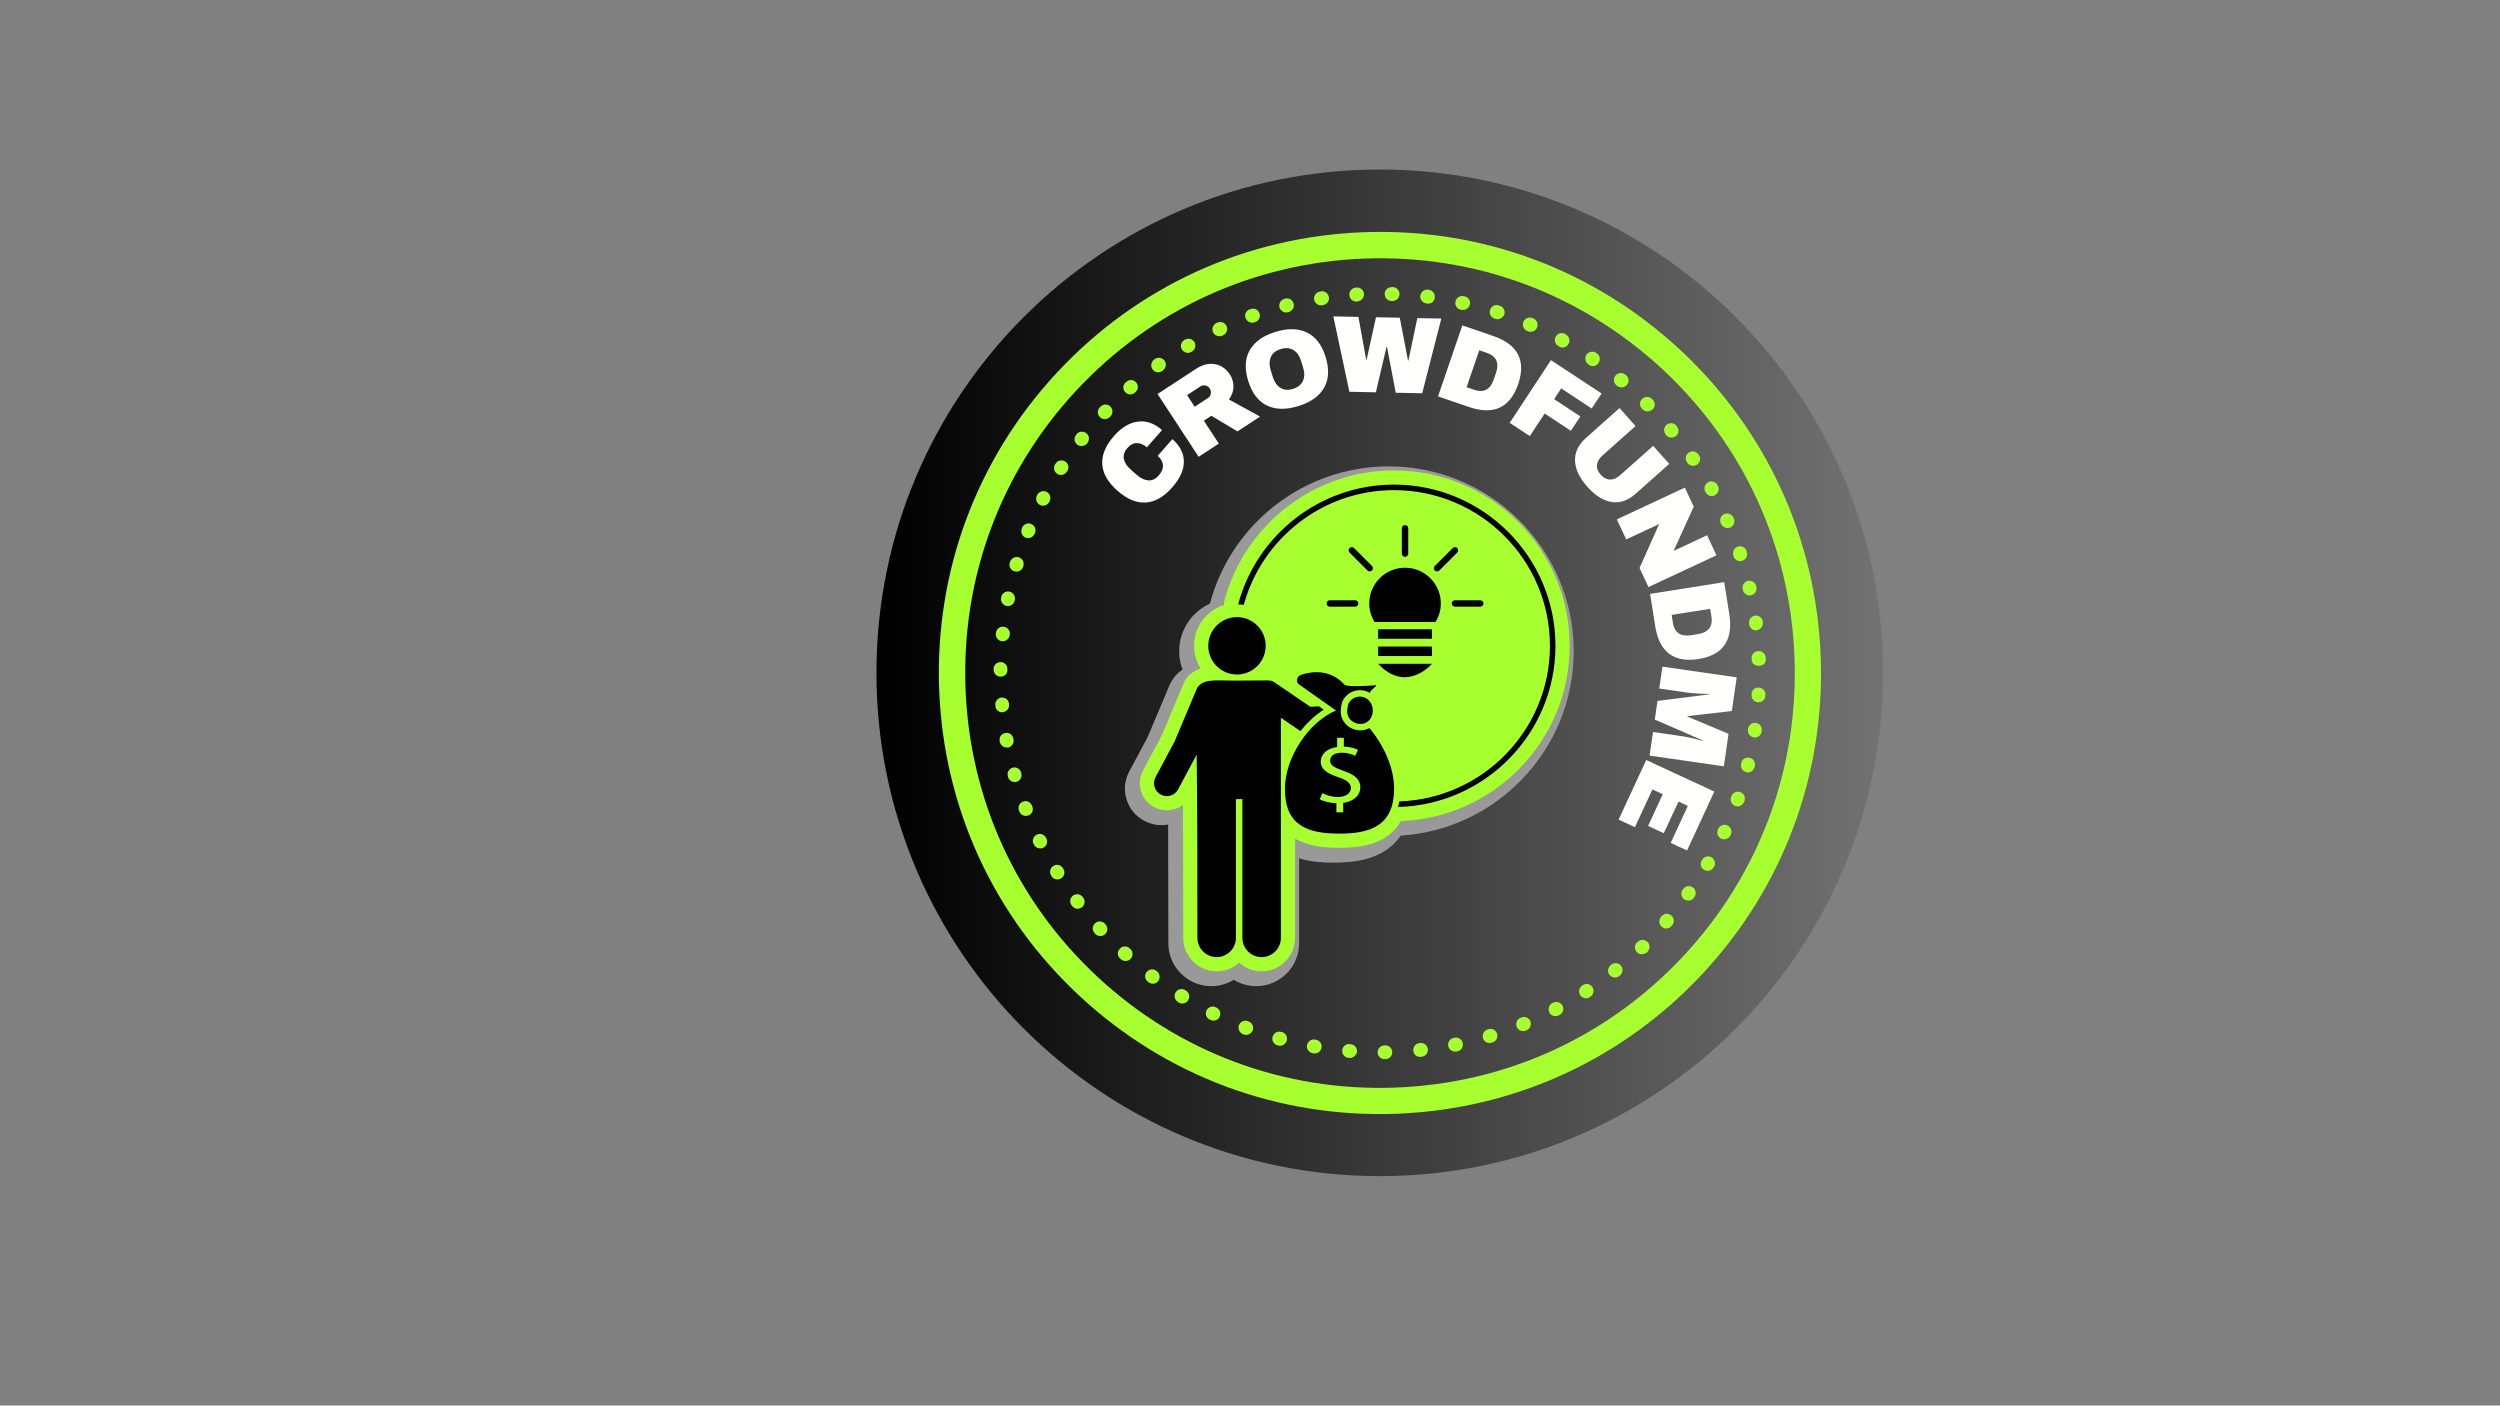 <svg xmlns="http://www.w3.org/2000/svg" xmlns:xlink="http://www.w3.org/1999/xlink" width="1366" zoomAndPan="magnify" viewBox="0 0 1024.5 576" height="768" preserveAspectRatio="xMidYMid meet" version="1.0"><rect x="0" y="0" width="1024.5" height="576" fill="#808080" stroke="none"/><defs><g/><clipPath id="6f572d42e0"><path d="M 359.172 69.469 L 771.684 69.469 L 771.684 481.98 L 359.172 481.98 Z M 359.172 69.469 " clip-rule="nonzero"/></clipPath><clipPath id="82e6196993"><path d="M 565.426 69.469 C 451.516 69.469 359.172 161.812 359.172 275.727 C 359.172 389.637 451.516 481.98 565.426 481.98 C 679.34 481.98 771.684 389.637 771.684 275.727 C 771.684 161.812 679.34 69.469 565.426 69.469 Z M 565.426 69.469 " clip-rule="nonzero"/></clipPath><linearGradient x1="0" gradientTransform="matrix(0.825, 0, 0, 0.825, 359.171, 69.469)" y1="0" x2="500" gradientUnits="userSpaceOnUse" y2="0" id="8b668d73d5"><stop stop-opacity="1" stop-color="rgb(0%, 0%, 0%)" offset="0"/><stop stop-opacity="1" stop-color="rgb(0.175%, 0.175%, 0.175%)" offset="0.008"/><stop stop-opacity="1" stop-color="rgb(0.526%, 0.526%, 0.526%)" offset="0.016"/><stop stop-opacity="1" stop-color="rgb(0.879%, 0.879%, 0.879%)" offset="0.023"/><stop stop-opacity="1" stop-color="rgb(1.231%, 1.231%, 1.231%)" offset="0.031"/><stop stop-opacity="1" stop-color="rgb(1.584%, 1.584%, 1.584%)" offset="0.039"/><stop stop-opacity="1" stop-color="rgb(1.936%, 1.936%, 1.936%)" offset="0.047"/><stop stop-opacity="1" stop-color="rgb(2.289%, 2.289%, 2.289%)" offset="0.055"/><stop stop-opacity="1" stop-color="rgb(2.641%, 2.641%, 2.641%)" offset="0.062"/><stop stop-opacity="1" stop-color="rgb(2.994%, 2.994%, 2.994%)" offset="0.07"/><stop stop-opacity="1" stop-color="rgb(3.346%, 3.346%, 3.346%)" offset="0.078"/><stop stop-opacity="1" stop-color="rgb(3.699%, 3.699%, 3.699%)" offset="0.086"/><stop stop-opacity="1" stop-color="rgb(4.051%, 4.051%, 4.051%)" offset="0.094"/><stop stop-opacity="1" stop-color="rgb(4.402%, 4.402%, 4.402%)" offset="0.102"/><stop stop-opacity="1" stop-color="rgb(4.755%, 4.755%, 4.755%)" offset="0.109"/><stop stop-opacity="1" stop-color="rgb(5.107%, 5.107%, 5.107%)" offset="0.117"/><stop stop-opacity="1" stop-color="rgb(5.46%, 5.46%, 5.46%)" offset="0.125"/><stop stop-opacity="1" stop-color="rgb(5.812%, 5.812%, 5.812%)" offset="0.133"/><stop stop-opacity="1" stop-color="rgb(6.165%, 6.165%, 6.165%)" offset="0.141"/><stop stop-opacity="1" stop-color="rgb(6.517%, 6.517%, 6.517%)" offset="0.148"/><stop stop-opacity="1" stop-color="rgb(6.87%, 6.87%, 6.87%)" offset="0.156"/><stop stop-opacity="1" stop-color="rgb(7.222%, 7.222%, 7.222%)" offset="0.164"/><stop stop-opacity="1" stop-color="rgb(7.574%, 7.574%, 7.574%)" offset="0.172"/><stop stop-opacity="1" stop-color="rgb(7.927%, 7.927%, 7.927%)" offset="0.18"/><stop stop-opacity="1" stop-color="rgb(8.278%, 8.278%, 8.278%)" offset="0.188"/><stop stop-opacity="1" stop-color="rgb(8.63%, 8.63%, 8.63%)" offset="0.195"/><stop stop-opacity="1" stop-color="rgb(8.983%, 8.983%, 8.983%)" offset="0.203"/><stop stop-opacity="1" stop-color="rgb(9.335%, 9.335%, 9.335%)" offset="0.211"/><stop stop-opacity="1" stop-color="rgb(9.688%, 9.688%, 9.688%)" offset="0.219"/><stop stop-opacity="1" stop-color="rgb(10.04%, 10.04%, 10.04%)" offset="0.227"/><stop stop-opacity="1" stop-color="rgb(10.393%, 10.393%, 10.393%)" offset="0.234"/><stop stop-opacity="1" stop-color="rgb(10.745%, 10.745%, 10.745%)" offset="0.242"/><stop stop-opacity="1" stop-color="rgb(11.098%, 11.098%, 11.098%)" offset="0.25"/><stop stop-opacity="1" stop-color="rgb(11.45%, 11.45%, 11.45%)" offset="0.258"/><stop stop-opacity="1" stop-color="rgb(11.803%, 11.803%, 11.803%)" offset="0.266"/><stop stop-opacity="1" stop-color="rgb(12.155%, 12.155%, 12.155%)" offset="0.273"/><stop stop-opacity="1" stop-color="rgb(12.506%, 12.506%, 12.506%)" offset="0.281"/><stop stop-opacity="1" stop-color="rgb(12.859%, 12.859%, 12.859%)" offset="0.289"/><stop stop-opacity="1" stop-color="rgb(13.211%, 13.211%, 13.211%)" offset="0.297"/><stop stop-opacity="1" stop-color="rgb(13.564%, 13.564%, 13.564%)" offset="0.305"/><stop stop-opacity="1" stop-color="rgb(13.916%, 13.916%, 13.916%)" offset="0.312"/><stop stop-opacity="1" stop-color="rgb(14.268%, 14.268%, 14.268%)" offset="0.32"/><stop stop-opacity="1" stop-color="rgb(14.621%, 14.621%, 14.621%)" offset="0.328"/><stop stop-opacity="1" stop-color="rgb(14.973%, 14.973%, 14.973%)" offset="0.336"/><stop stop-opacity="1" stop-color="rgb(15.326%, 15.326%, 15.326%)" offset="0.344"/><stop stop-opacity="1" stop-color="rgb(15.678%, 15.678%, 15.678%)" offset="0.352"/><stop stop-opacity="1" stop-color="rgb(16.031%, 16.031%, 16.031%)" offset="0.359"/><stop stop-opacity="1" stop-color="rgb(16.382%, 16.382%, 16.382%)" offset="0.367"/><stop stop-opacity="1" stop-color="rgb(16.734%, 16.734%, 16.734%)" offset="0.375"/><stop stop-opacity="1" stop-color="rgb(17.087%, 17.087%, 17.087%)" offset="0.383"/><stop stop-opacity="1" stop-color="rgb(17.439%, 17.439%, 17.439%)" offset="0.391"/><stop stop-opacity="1" stop-color="rgb(17.792%, 17.792%, 17.792%)" offset="0.398"/><stop stop-opacity="1" stop-color="rgb(18.144%, 18.144%, 18.144%)" offset="0.406"/><stop stop-opacity="1" stop-color="rgb(18.497%, 18.497%, 18.497%)" offset="0.414"/><stop stop-opacity="1" stop-color="rgb(18.849%, 18.849%, 18.849%)" offset="0.422"/><stop stop-opacity="1" stop-color="rgb(19.202%, 19.202%, 19.202%)" offset="0.43"/><stop stop-opacity="1" stop-color="rgb(19.554%, 19.554%, 19.554%)" offset="0.438"/><stop stop-opacity="1" stop-color="rgb(19.907%, 19.907%, 19.907%)" offset="0.445"/><stop stop-opacity="1" stop-color="rgb(20.258%, 20.258%, 20.258%)" offset="0.453"/><stop stop-opacity="1" stop-color="rgb(20.61%, 20.61%, 20.61%)" offset="0.461"/><stop stop-opacity="1" stop-color="rgb(20.963%, 20.963%, 20.963%)" offset="0.469"/><stop stop-opacity="1" stop-color="rgb(21.315%, 21.315%, 21.315%)" offset="0.477"/><stop stop-opacity="1" stop-color="rgb(21.667%, 21.667%, 21.667%)" offset="0.484"/><stop stop-opacity="1" stop-color="rgb(22.02%, 22.02%, 22.02%)" offset="0.492"/><stop stop-opacity="1" stop-color="rgb(22.372%, 22.372%, 22.372%)" offset="0.5"/><stop stop-opacity="1" stop-color="rgb(22.725%, 22.725%, 22.725%)" offset="0.508"/><stop stop-opacity="1" stop-color="rgb(23.077%, 23.077%, 23.077%)" offset="0.516"/><stop stop-opacity="1" stop-color="rgb(23.43%, 23.43%, 23.43%)" offset="0.523"/><stop stop-opacity="1" stop-color="rgb(23.782%, 23.782%, 23.782%)" offset="0.531"/><stop stop-opacity="1" stop-color="rgb(24.135%, 24.135%, 24.135%)" offset="0.539"/><stop stop-opacity="1" stop-color="rgb(24.486%, 24.486%, 24.486%)" offset="0.547"/><stop stop-opacity="1" stop-color="rgb(24.838%, 24.838%, 24.838%)" offset="0.555"/><stop stop-opacity="1" stop-color="rgb(25.191%, 25.191%, 25.191%)" offset="0.562"/><stop stop-opacity="1" stop-color="rgb(25.543%, 25.543%, 25.543%)" offset="0.57"/><stop stop-opacity="1" stop-color="rgb(25.896%, 25.896%, 25.896%)" offset="0.578"/><stop stop-opacity="1" stop-color="rgb(26.248%, 26.248%, 26.248%)" offset="0.586"/><stop stop-opacity="1" stop-color="rgb(26.601%, 26.601%, 26.601%)" offset="0.594"/><stop stop-opacity="1" stop-color="rgb(26.953%, 26.953%, 26.953%)" offset="0.602"/><stop stop-opacity="1" stop-color="rgb(27.306%, 27.306%, 27.306%)" offset="0.609"/><stop stop-opacity="1" stop-color="rgb(27.658%, 27.658%, 27.658%)" offset="0.617"/><stop stop-opacity="1" stop-color="rgb(28.011%, 28.011%, 28.011%)" offset="0.625"/><stop stop-opacity="1" stop-color="rgb(28.362%, 28.362%, 28.362%)" offset="0.633"/><stop stop-opacity="1" stop-color="rgb(28.714%, 28.714%, 28.714%)" offset="0.641"/><stop stop-opacity="1" stop-color="rgb(29.066%, 29.066%, 29.066%)" offset="0.648"/><stop stop-opacity="1" stop-color="rgb(29.419%, 29.419%, 29.419%)" offset="0.656"/><stop stop-opacity="1" stop-color="rgb(29.771%, 29.771%, 29.771%)" offset="0.664"/><stop stop-opacity="1" stop-color="rgb(30.124%, 30.124%, 30.124%)" offset="0.672"/><stop stop-opacity="1" stop-color="rgb(30.476%, 30.476%, 30.476%)" offset="0.68"/><stop stop-opacity="1" stop-color="rgb(30.829%, 30.829%, 30.829%)" offset="0.688"/><stop stop-opacity="1" stop-color="rgb(31.181%, 31.181%, 31.181%)" offset="0.695"/><stop stop-opacity="1" stop-color="rgb(31.534%, 31.534%, 31.534%)" offset="0.703"/><stop stop-opacity="1" stop-color="rgb(31.886%, 31.886%, 31.886%)" offset="0.711"/><stop stop-opacity="1" stop-color="rgb(32.237%, 32.237%, 32.237%)" offset="0.719"/><stop stop-opacity="1" stop-color="rgb(32.59%, 32.59%, 32.59%)" offset="0.727"/><stop stop-opacity="1" stop-color="rgb(32.942%, 32.942%, 32.942%)" offset="0.734"/><stop stop-opacity="1" stop-color="rgb(33.295%, 33.295%, 33.295%)" offset="0.742"/><stop stop-opacity="1" stop-color="rgb(33.647%, 33.647%, 33.647%)" offset="0.75"/><stop stop-opacity="1" stop-color="rgb(34%, 34%, 34%)" offset="0.758"/><stop stop-opacity="1" stop-color="rgb(34.352%, 34.352%, 34.352%)" offset="0.766"/><stop stop-opacity="1" stop-color="rgb(34.705%, 34.705%, 34.705%)" offset="0.773"/><stop stop-opacity="1" stop-color="rgb(35.057%, 35.057%, 35.057%)" offset="0.781"/><stop stop-opacity="1" stop-color="rgb(35.41%, 35.41%, 35.41%)" offset="0.789"/><stop stop-opacity="1" stop-color="rgb(35.762%, 35.762%, 35.762%)" offset="0.797"/><stop stop-opacity="1" stop-color="rgb(36.115%, 36.115%, 36.115%)" offset="0.805"/><stop stop-opacity="1" stop-color="rgb(36.465%, 36.465%, 36.465%)" offset="0.812"/><stop stop-opacity="1" stop-color="rgb(36.818%, 36.818%, 36.818%)" offset="0.82"/><stop stop-opacity="1" stop-color="rgb(37.17%, 37.17%, 37.17%)" offset="0.828"/><stop stop-opacity="1" stop-color="rgb(37.523%, 37.523%, 37.523%)" offset="0.836"/><stop stop-opacity="1" stop-color="rgb(37.875%, 37.875%, 37.875%)" offset="0.844"/><stop stop-opacity="1" stop-color="rgb(38.228%, 38.228%, 38.228%)" offset="0.852"/><stop stop-opacity="1" stop-color="rgb(38.58%, 38.58%, 38.58%)" offset="0.859"/><stop stop-opacity="1" stop-color="rgb(38.933%, 38.933%, 38.933%)" offset="0.867"/><stop stop-opacity="1" stop-color="rgb(39.285%, 39.285%, 39.285%)" offset="0.875"/><stop stop-opacity="1" stop-color="rgb(39.638%, 39.638%, 39.638%)" offset="0.883"/><stop stop-opacity="1" stop-color="rgb(39.99%, 39.99%, 39.99%)" offset="0.891"/><stop stop-opacity="1" stop-color="rgb(40.341%, 40.341%, 40.341%)" offset="0.898"/><stop stop-opacity="1" stop-color="rgb(40.694%, 40.694%, 40.694%)" offset="0.906"/><stop stop-opacity="1" stop-color="rgb(41.046%, 41.046%, 41.046%)" offset="0.914"/><stop stop-opacity="1" stop-color="rgb(41.399%, 41.399%, 41.399%)" offset="0.922"/><stop stop-opacity="1" stop-color="rgb(41.751%, 41.751%, 41.751%)" offset="0.93"/><stop stop-opacity="1" stop-color="rgb(42.104%, 42.104%, 42.104%)" offset="0.938"/><stop stop-opacity="1" stop-color="rgb(42.456%, 42.456%, 42.456%)" offset="0.945"/><stop stop-opacity="1" stop-color="rgb(42.809%, 42.809%, 42.809%)" offset="0.953"/><stop stop-opacity="1" stop-color="rgb(43.161%, 43.161%, 43.161%)" offset="0.961"/><stop stop-opacity="1" stop-color="rgb(43.513%, 43.513%, 43.513%)" offset="0.969"/><stop stop-opacity="1" stop-color="rgb(43.866%, 43.866%, 43.866%)" offset="0.977"/><stop stop-opacity="1" stop-color="rgb(44.217%, 44.217%, 44.217%)" offset="0.984"/><stop stop-opacity="1" stop-color="rgb(44.569%, 44.569%, 44.569%)" offset="0.992"/><stop stop-opacity="1" stop-color="rgb(44.922%, 44.922%, 44.922%)" offset="1"/></linearGradient><clipPath id="51a691d679"><path d="M 460.449 191.125 L 644.949 191.125 L 644.949 404.125 L 460.449 404.125 Z M 460.449 191.125 " clip-rule="nonzero"/></clipPath><clipPath id="62f87c009c"><path d="M 384 95 L 747 95 L 747 457 L 384 457 Z M 384 95 " clip-rule="nonzero"/></clipPath><clipPath id="4aacbd7443"><path d="M 378.133 101.906 L 739.383 88.426 L 752.859 449.676 L 391.613 463.152 Z M 378.133 101.906 " clip-rule="nonzero"/></clipPath><clipPath id="f412c79d31"><path d="M 378.133 101.906 L 739.383 88.426 L 752.859 449.676 L 391.613 463.152 Z M 378.133 101.906 " clip-rule="nonzero"/></clipPath><clipPath id="8e06656fb6"><path d="M 407 117 L 724 117 L 724 435 L 407 435 Z M 407 117 " clip-rule="nonzero"/></clipPath><clipPath id="cce5362c16"><path d="M 378.133 101.906 L 739.383 88.426 L 752.859 449.676 L 391.613 463.152 Z M 378.133 101.906 " clip-rule="nonzero"/></clipPath><clipPath id="9e7f2a5cc6"><path d="M 378.133 101.906 L 739.383 88.426 L 752.859 449.676 L 391.613 463.152 Z M 378.133 101.906 " clip-rule="nonzero"/></clipPath></defs><g clip-path="url(#6f572d42e0)"><g clip-path="url(#82e6196993)"><path fill="url(#8b668d73d5)" d="M 359.172 69.469 L 359.172 481.98 L 771.684 481.98 L 771.684 69.469 Z M 359.172 69.469 " fill-rule="nonzero"/></g></g><g clip-path="url(#51a691d679)"><path fill="#999999" d="M 514.797 404.125 C 511.52 404.125 508.34 403.211 505.59 401.52 C 502.836 403.211 499.66 404.125 496.379 404.125 C 486.684 404.125 478.797 396.242 478.797 386.555 C 478.797 367.227 478.762 350.895 478.703 337.895 C 477.801 338.062 476.879 338.148 475.941 338.148 C 473.504 338.148 471.074 337.539 468.914 336.391 C 465.387 334.508 462.805 331.371 461.641 327.555 C 460.477 323.734 460.875 319.691 462.754 316.172 L 470.379 301.898 L 479.145 281.055 C 480.312 278.266 482.168 276.012 484.602 274.395 C 482.895 269.855 482.766 264.852 484.309 260.168 C 486.195 254.453 490.41 249.801 495.824 247.344 C 504.676 214.238 534.789 191.125 569.078 191.125 C 610.891 191.125 644.902 225.105 644.902 266.875 C 644.902 286.754 637.227 305.543 623.285 319.785 C 610.129 333.23 592.715 341.227 574.055 342.441 C 572.492 344.699 570.551 346.633 568.266 348.211 C 563.016 351.832 556.164 353.52 546.707 353.52 L 546.547 353.52 C 542.344 353.512 537.285 353.254 532.383 351.738 L 532.383 386.555 C 532.383 396.242 524.496 404.125 514.797 404.125 " fill-opacity="1" fill-rule="nonzero"/></g><path fill="#a8ff30" d="M 571.301 192.777 C 538.742 192.777 510.152 214.738 501.773 246.184 C 501.621 246.754 501.57 247.332 501.59 247.91 C 496.309 249.578 492.016 253.691 490.211 259.164 C 488.516 264.301 489.34 269.676 491.996 273.945 C 489.207 274.863 486.465 276.695 484.938 280.34 L 476.102 301.348 L 468.395 315.781 C 467 318.387 466.707 321.383 467.57 324.211 C 468.43 327.039 470.344 329.363 472.957 330.758 C 474.559 331.609 476.359 332.059 478.16 332.059 C 480.59 332.059 482.891 331.273 484.766 329.879 C 484.832 340.996 484.891 358.066 484.891 384.336 C 484.891 391.891 491.039 398.035 498.598 398.035 C 502.141 398.035 505.371 396.684 507.809 394.477 C 510.242 396.684 513.477 398.035 517.02 398.035 C 524.578 398.035 530.727 391.891 530.727 384.336 L 530.727 343.637 C 536.289 346.906 543.105 347.418 548.766 347.43 L 548.926 347.43 C 557.559 347.43 563.711 345.961 568.281 342.809 C 570.707 341.133 572.633 339.008 574.062 336.461 C 592.508 335.762 609.762 328.117 622.734 314.863 C 635.961 301.348 643.246 283.516 643.246 264.66 C 643.246 225.023 610.969 192.777 571.301 192.777 " fill-opacity="1" fill-rule="nonzero"/><path fill="#000000" d="M 518.09 268.336 C 520.125 262.168 516.77 255.52 510.594 253.488 C 504.418 251.461 497.766 254.812 495.734 260.98 C 493.699 267.148 497.055 273.797 503.23 275.828 C 509.406 277.859 516.059 274.504 518.09 268.336 " fill-opacity="1" fill-rule="nonzero"/><path fill="#000000" d="M 532.809 299.461 C 532.859 299.492 532.898 299.539 532.953 299.566 C 533.574 298.781 534.227 298.027 534.891 297.293 C 535.121 297.035 535.359 296.793 535.598 296.543 C 536.031 296.086 536.473 295.645 536.922 295.215 C 537.227 294.922 537.531 294.633 537.844 294.352 C 538.246 293.992 538.656 293.656 539.066 293.32 C 539.398 293.047 539.727 292.766 540.066 292.508 L 540.062 292.504 C 540.848 291.906 541.641 291.344 542.457 290.836 L 540.504 289.461 C 539.34 289.551 538.145 289.586 536.953 289.625 L 522.359 279.664 C 520.617 278.477 520.84 278.902 508.789 278.902 L 505.055 278.902 C 498.273 278.902 492.246 277.949 490.297 282.586 L 481.359 303.844 L 473.523 318.516 C 472.156 321.074 473.125 324.262 475.691 325.629 C 476.48 326.047 477.328 326.25 478.16 326.25 C 480.043 326.25 481.863 325.238 482.809 323.465 L 490.391 309.273 C 490.391 311.73 490.703 322.695 490.703 384.336 C 490.703 388.691 494.238 392.223 498.598 392.223 C 502.957 392.223 506.492 388.691 506.492 384.336 L 506.492 327.496 L 509.125 327.496 L 509.125 384.336 C 509.125 388.691 512.66 392.223 517.02 392.223 C 521.375 392.223 524.91 388.691 524.91 384.336 L 524.91 294.141 L 532.465 299.301 C 532.574 299.371 532.691 299.414 532.809 299.461 " fill-opacity="1" fill-rule="nonzero"/><path fill="#000000" d="M 550.449 329.027 L 550.449 332.891 L 547.648 332.891 L 547.648 329.133 C 545.07 329.102 542.402 328.43 540.848 327.5 L 541.914 325.008 C 543.516 325.898 545.828 326.609 548.312 326.609 C 551.469 326.609 553.605 325.082 553.605 322.965 C 553.605 320.918 551.871 319.652 548.582 318.539 C 544.047 317.051 541.25 315.34 541.25 312.105 C 541.25 309.02 543.871 306.676 547.961 306.117 L 547.961 302.363 L 550.715 302.363 L 550.715 305.973 C 553.383 306.043 555.203 306.641 556.492 307.273 L 555.383 309.727 C 554.449 309.277 552.625 308.461 549.781 308.461 C 546.359 308.461 545.07 310.172 545.07 311.66 C 545.07 313.594 546.715 314.559 550.582 315.898 C 555.16 317.461 557.473 319.395 557.473 322.703 C 557.473 325.641 555.027 328.391 550.449 329.027 Z M 557.512 299.293 C 555.223 299.293 553.039 298.375 551.512 296.77 C 550.066 295.246 549.328 293.223 549.461 291.094 C 549.539 289.176 550.039 287.676 550.117 287.52 L 550.145 287.359 L 550.223 287.23 C 551.539 284.523 554.25 282.84 557.301 282.84 C 557.539 282.84 557.773 282.84 558.012 282.867 C 559.223 282.969 560.352 283.363 561.355 283.969 C 561.539 282.602 565.227 280.695 563.516 280.828 C 560.832 281.039 552.988 281.578 551.223 280.711 C 550.934 280.578 550.699 280.367 550.512 280.133 C 549.25 278.711 543.516 273.141 533.254 276.531 C 531.438 277.133 530.883 279.211 532.25 280.418 L 547.488 291.172 C 536.594 295.668 526.594 310.203 526.57 323.219 C 526.516 338.227 535.699 341.594 548.777 341.621 C 561.879 341.648 571.246 338.227 571.301 323.219 C 571.328 314.648 567.012 305.211 561.168 298.375 C 560.09 298.98 558.828 299.293 557.512 299.293 " fill-opacity="1" fill-rule="nonzero"/><path fill="#000000" d="M 557.777 285.477 C 555.5 285.281 553.5 286.508 552.594 288.375 C 552.594 288.375 552.16 289.633 552.078 291.238 C 551.793 296.656 559.426 298.828 561.906 294.004 C 562.469 292.91 562.551 291.879 562.566 291.102 C 562.609 288.27 560.602 285.719 557.777 285.477 " fill-opacity="1" fill-rule="nonzero"/><path fill="#000000" d="M 571.301 198.586 C 540.711 198.586 514.914 219.449 507.395 247.676 C 508.168 247.699 508.938 247.75 509.699 247.879 C 517.094 220.816 541.902 200.859 571.301 200.859 C 606.512 200.859 635.156 229.48 635.156 264.66 C 635.156 299.113 607.672 327.258 573.461 328.402 C 573.32 329.203 573.148 329.965 572.945 330.688 C 608.648 329.812 637.43 300.539 637.43 264.66 C 637.43 228.227 607.762 198.586 571.301 198.586 " fill-opacity="1" fill-rule="nonzero"/><path fill="#000000" d="M 561.113 247.309 C 561.113 250.094 561.934 252.668 563.281 254.887 L 588.281 254.887 C 589.633 252.668 590.453 250.094 590.453 247.309 C 590.453 239.215 583.883 232.652 575.781 232.652 C 567.68 232.652 561.113 239.215 561.113 247.309 " fill-opacity="1" fill-rule="nonzero"/><path fill="#000000" d="M 586.809 257.875 L 564.758 257.875 L 564.758 261.762 L 586.809 261.762 L 586.809 257.875 " fill-opacity="1" fill-rule="nonzero"/><path fill="#000000" d="M 586.809 264.953 L 564.758 264.953 L 564.758 268.84 L 586.809 268.84 L 586.809 264.953 " fill-opacity="1" fill-rule="nonzero"/><path fill="#000000" d="M 577.098 226.871 L 577.098 216.504 C 577.098 215.777 576.508 215.188 575.781 215.188 C 575.055 215.188 574.469 215.777 574.469 216.504 L 574.469 226.871 C 574.469 227.598 575.055 228.188 575.781 228.188 C 576.508 228.188 577.098 227.598 577.098 226.871 " fill-opacity="1" fill-rule="nonzero"/><path fill="#000000" d="M 554.91 224.598 C 554.395 224.082 553.562 224.082 553.051 224.598 C 552.535 225.109 552.535 225.941 553.051 226.453 L 560.387 233.785 C 560.645 234.043 560.98 234.172 561.316 234.172 C 561.652 234.172 561.988 234.043 562.246 233.785 C 562.762 233.273 562.762 232.441 562.246 231.926 L 554.91 224.598 " fill-opacity="1" fill-rule="nonzero"/><path fill="#000000" d="M 543.633 247.309 C 543.633 248.035 544.223 248.625 544.949 248.625 L 555.328 248.625 C 556.055 248.625 556.641 248.035 556.641 247.309 C 556.641 246.582 556.055 245.996 555.328 245.996 L 544.949 245.996 C 544.223 245.996 543.633 246.582 543.633 247.309 " fill-opacity="1" fill-rule="nonzero"/><path fill="#000000" d="M 594.922 247.309 C 594.922 248.035 595.512 248.625 596.238 248.625 L 606.617 248.625 C 607.344 248.625 607.934 248.035 607.934 247.309 C 607.934 246.582 607.344 245.996 606.617 245.996 L 596.238 245.996 C 595.512 245.996 594.922 246.582 594.922 247.309 " fill-opacity="1" fill-rule="nonzero"/><path fill="#000000" d="M 595.309 224.598 L 587.973 231.926 C 587.457 232.441 587.457 233.273 587.973 233.785 C 588.227 234.043 588.566 234.172 588.902 234.172 C 589.238 234.172 589.574 234.043 589.832 233.785 L 597.168 226.453 C 597.684 225.941 597.684 225.109 597.168 224.598 C 596.656 224.082 595.824 224.082 595.309 224.598 " fill-opacity="1" fill-rule="nonzero"/><path fill="#000000" d="M 586.809 272.031 L 564.758 272.031 C 576.379 284.391 586.809 272.031 586.809 272.031 " fill-opacity="1" fill-rule="nonzero"/><g fill="#fffffd" fill-opacity="1"><g transform="translate(468.205, 212.797)"><g><path d="M -11.688 -34.141 C -8.676 -37.578 -5.438 -39.535 -1.969 -40.016 C 1.5 -40.504 4.82 -39.352 8 -36.562 L 1.781 -29.469 C 0.438 -30.645 -0.938 -31.227 -2.344 -31.219 C -3.75 -31.207 -5.02 -30.551 -6.156 -29.25 C -7.469 -27.758 -7.961 -26.242 -7.641 -24.703 C -7.328 -23.172 -6.332 -21.672 -4.656 -20.203 L -2.5 -18.312 C -0.844 -16.852 0.77 -16.062 2.344 -15.938 C 3.926 -15.812 5.352 -16.473 6.625 -17.922 C 7.883 -19.359 8.469 -20.77 8.375 -22.156 C 8.281 -23.539 7.562 -24.816 6.219 -25.984 L 12.234 -32.844 C 15.391 -30.082 16.957 -26.992 16.938 -23.578 C 16.926 -20.172 15.363 -16.695 12.25 -13.156 C 8.801 -9.219 5.176 -7.117 1.375 -6.859 C -2.426 -6.598 -6.297 -8.195 -10.234 -11.656 C -14.172 -15.113 -16.258 -18.738 -16.5 -22.531 C -16.738 -26.332 -15.133 -30.203 -11.688 -34.141 Z M -11.688 -34.141 "/></g></g></g><g fill="#fffffd" fill-opacity="1"><g transform="translate(488.439, 189.004)"><g><path d="M 15.516 -35.641 C 16.547 -34.066 17.051 -32.363 17.031 -30.531 C 17.008 -28.707 16.391 -26.961 15.172 -25.297 L 27.938 -18.281 L 18.672 -12.219 L 7.969 -18.625 L 4.891 -16.609 L 11.031 -7.219 L 2.766 -1.812 L -14.078 -27.547 L 1.672 -37.844 C 3.516 -39.051 5.32 -39.727 7.094 -39.875 C 8.875 -40.02 10.488 -39.707 11.938 -38.938 C 13.383 -38.164 14.578 -37.066 15.516 -35.641 Z M 7.328 -29.781 C 6.891 -30.457 6.297 -30.875 5.547 -31.031 C 4.797 -31.188 4.098 -31.051 3.453 -30.625 L -1.969 -27.078 L 1.141 -22.328 L 6.562 -25.875 C 7.207 -26.301 7.602 -26.891 7.75 -27.641 C 7.906 -28.398 7.766 -29.113 7.328 -29.781 Z M 7.328 -29.781 "/></g></g></g><g fill="#fffffd" fill-opacity="1"><g transform="translate(514.124, 171.38)"><g><path d="M 8.547 -35.375 C 13.617 -36.938 17.938 -36.844 21.5 -35.094 C 25.062 -33.352 27.602 -30.004 29.125 -25.047 C 30.656 -20.086 30.438 -15.891 28.469 -12.453 C 26.508 -9.023 22.992 -6.531 17.922 -4.969 C 12.859 -3.406 8.555 -3.488 5.016 -5.219 C 1.473 -6.957 -1.066 -10.312 -2.609 -15.281 C -4.141 -20.27 -3.926 -24.473 -1.969 -27.891 C -0.02 -31.316 3.484 -33.812 8.547 -35.375 Z M 10.719 -28.328 C 8.695 -27.711 7.348 -26.629 6.672 -25.078 C 6.004 -23.523 5.988 -21.707 6.625 -19.625 L 7.469 -16.891 C 8.113 -14.816 9.148 -13.332 10.578 -12.438 C 12.004 -11.539 13.727 -11.398 15.75 -12.016 C 17.77 -12.641 19.129 -13.727 19.828 -15.281 C 20.523 -16.832 20.551 -18.645 19.906 -20.719 L 19.062 -23.453 C 18.426 -25.535 17.379 -27.023 15.922 -27.922 C 14.473 -28.816 12.738 -28.953 10.719 -28.328 Z M 10.719 -28.328 "/></g></g></g><g fill="#fffffd" fill-opacity="1"><g transform="translate(545.552, 160.395)"><g><path d="M 26.422 0.547 L 22.828 -18.281 L 22.656 -18.281 L 18.281 0.375 L 7.422 0.156 L 0.844 -30.75 L 11.125 -30.531 L 14.312 -13.047 L 14.5 -13.031 L 18.328 -30.391 L 28.078 -30.188 L 31.438 -12.688 L 31.625 -12.688 L 35.266 -30.031 L 45.094 -29.844 L 37.266 0.766 Z M 26.422 0.547 "/></g></g></g><g fill="#fffffd" fill-opacity="1"><g transform="translate(586.158, 161.367)"><g><path d="M 25.688 -23.703 C 35.875 -20.211 39.305 -13.617 35.984 -3.922 C 32.66 5.773 25.906 8.879 15.719 5.391 L 3.141 1.078 L 13.109 -28.016 Z M 14.859 -2.688 L 17.953 -1.625 C 21.879 -0.281 24.562 -1.707 26 -5.906 L 26.875 -8.453 C 28.312 -12.648 27.066 -15.422 23.141 -16.766 L 20.047 -17.828 Z M 14.859 -2.688 "/></g></g></g><g fill="#fffffd" fill-opacity="1"><g transform="translate(615.907, 171.449)"><g><path d="M 19.672 -23.859 L 40.422 -10.203 L 36.359 -4.047 L 23.859 -12.281 L 20.969 -7.875 L 31.719 -0.797 L 27.844 5.094 L 17.094 -1.984 L 11.016 7.25 L 2.766 1.828 Z M 19.672 -23.859 "/></g></g></g><g fill="#fffffd" fill-opacity="1"><g transform="translate(638.507, 185.205)"><g><path d="M 31.812 17.109 C 28.676 19.898 25.398 21.035 21.984 20.516 C 18.578 20.004 15.25 17.926 12 14.281 C 8.75 10.633 7.062 7.078 6.938 3.609 C 6.812 0.148 8.316 -2.973 11.453 -5.766 L 25.172 -17.984 L 31.734 -10.609 L 18.109 1.516 C 16.816 2.672 16.094 3.938 15.938 5.312 C 15.789 6.688 16.301 8.031 17.469 9.344 C 18.645 10.656 19.93 11.312 21.328 11.312 C 22.734 11.32 24.066 10.758 25.328 9.625 L 38.953 -2.5 L 45.531 4.891 Z M 31.812 17.109 "/></g></g></g><g fill="#fffffd" fill-opacity="1"><g transform="translate(661.179, 209.843)"><g><path d="M 10.703 22.922 L 18.766 4.891 L 5.234 11.219 L 1.406 3 L 29.266 -10.016 L 32.906 -2.203 L 24.656 15.906 L 38.391 9.5 L 42.219 17.719 L 14.359 30.734 Z M 10.703 22.922 "/></g></g></g><g fill="#fffffd" fill-opacity="1"><g transform="translate(675.697, 240.1)"><g><path d="M 32.969 11.625 C 34.645 22.25 30.422 28.363 20.297 29.969 C 10.172 31.562 4.27 27.047 2.594 16.422 L 0.516 3.266 L 30.891 -1.531 Z M 9.344 11.875 L 9.844 15.094 C 10.488 19.188 13.004 20.891 17.391 20.203 L 20.047 19.781 C 24.43 19.094 26.301 16.703 25.656 12.609 L 25.156 9.391 Z M 9.344 11.875 "/></g></g></g><g fill="#fffffd" fill-opacity="1"><g transform="translate(681.652, 270.539)"><g><path d="M -4.25 29.422 L 6.734 31.016 C 8.078 31.203 9.457 31.453 10.875 31.766 C 12.289 32.078 13.477 32.359 14.438 32.609 C 15.395 32.867 16 33.035 16.25 33.109 L 16.281 32.938 L -3.516 24.344 L -2.406 16.688 L 18.969 13.984 L 19 13.812 C 18.738 13.812 18.117 13.805 17.141 13.797 C 16.16 13.785 14.941 13.734 13.484 13.641 C 12.035 13.547 10.641 13.406 9.297 13.219 L -1.688 11.625 L -0.391 2.656 L 30.047 7.047 L 28.062 20.844 L 9.828 22.922 L 9.812 23.094 L 26.703 30.188 L 24.781 43.5 L -5.656 39.109 Z M -4.25 29.422 "/></g></g></g><g fill="#fffffd" fill-opacity="1"><g transform="translate(676.013, 308.457)"><g><path d="M 26.516 15.922 L 15.344 40.062 L 8.641 36.969 L 15.656 21.797 L 11.828 20.016 L 5.812 33 L -0.625 30.016 L 5.391 17.031 L 1.141 15.062 L -6.016 30.516 L -12.703 27.422 L -1.391 3 Z M 26.516 15.922 "/></g></g></g><g fill="#fffffd" fill-opacity="1"><g transform="translate(663.018, 335.172)"><g/></g></g><g clip-path="url(#62f87c009c)"><g clip-path="url(#4aacbd7443)"><g clip-path="url(#f412c79d31)"><path fill="#a8ff30" d="M 572.273 456.414 C 524.047 458.211 477.93 441.121 442.543 408.277 C 407.152 375.434 386.676 330.789 384.875 282.566 C 383.074 234.34 400.168 188.223 433.012 152.832 C 465.855 117.445 510.5 96.965 558.793 95.164 C 607.09 93.363 653.066 110.461 688.453 143.305 C 723.844 176.148 744.32 220.793 746.125 269.086 C 747.926 317.383 730.828 363.355 697.984 398.746 C 665.141 434.137 620.496 454.613 572.273 456.414 Z M 559.199 105.961 C 513.852 107.652 471.828 126.879 440.926 160.18 C 410.02 193.477 393.977 236.746 395.672 282.164 C 397.367 327.578 416.59 369.531 449.887 400.434 C 483.188 431.34 526.457 447.383 571.871 445.688 C 617.289 443.992 659.242 424.77 690.145 391.473 C 721.051 358.172 737.094 314.902 735.398 269.488 C 733.703 224.07 714.48 182.117 681.18 151.215 C 647.809 120.312 604.543 104.27 559.199 105.961 Z M 559.199 105.961 " fill-opacity="1" fill-rule="nonzero"/></g></g></g><g clip-path="url(#8e06656fb6)"><g clip-path="url(#cce5362c16)"><g clip-path="url(#9e7f2a5cc6)"><path fill="#a8ff30" d="M 567.832 434.02 L 567.402 434.035 C 565.816 434.023 564.543 432.773 564.559 431.258 C 564.574 429.742 565.754 428.473 567.266 428.418 C 567.266 428.418 567.336 428.414 567.336 428.414 L 567.695 428.402 C 569.281 428.414 570.555 429.664 570.539 431.18 C 570.594 432.691 569.418 433.961 567.832 434.02 Z M 582.07 433.129 C 580.559 433.184 579.293 432.078 579.164 430.57 C 579.035 428.988 580.137 427.648 581.715 427.445 L 582.004 427.438 C 583.582 427.234 584.996 428.406 585.121 429.914 C 585.324 431.492 584.152 432.906 582.645 433.035 L 582.285 433.047 C 582.145 433.125 582.07 433.129 582.07 433.129 Z M 553.328 433.551 C 553.258 433.555 553.113 433.559 552.969 433.562 L 552.605 433.504 C 551.016 433.348 549.883 432.023 550.039 430.43 C 550.199 428.84 551.523 427.707 553.117 427.863 L 553.48 427.922 C 555.066 428.008 556.199 429.406 556.117 430.996 C 555.879 432.375 554.695 433.5 553.328 433.551 Z M 596.406 430.934 C 595.039 430.984 593.777 430.023 593.508 428.664 C 593.164 427.164 594.188 425.613 595.762 425.336 L 596.121 425.25 C 597.625 424.98 599.172 425.93 599.449 427.504 C 599.723 429.082 598.77 430.559 597.195 430.832 L 596.836 430.918 C 596.766 430.922 596.621 430.926 596.406 430.934 Z M 538.844 431.711 C 538.629 431.723 538.484 431.727 538.266 431.664 L 537.902 431.605 C 536.379 431.301 535.316 429.828 535.617 428.301 C 535.922 426.777 537.395 425.711 538.922 426.016 L 539.281 426.074 C 540.809 426.379 541.871 427.781 541.57 429.375 C 541.332 430.754 540.141 431.664 538.844 431.711 Z M 610.547 427.453 C 609.25 427.5 608.066 426.68 607.73 425.395 C 607.312 423.898 608.117 422.281 609.688 421.863 L 609.973 421.777 C 611.469 421.289 613.086 422.168 613.504 423.664 C 613.992 425.16 613.117 426.781 611.617 427.195 L 611.262 427.281 C 611.047 427.359 610.762 427.445 610.547 427.453 Z M 524.672 428.566 C 524.383 428.578 524.094 428.516 523.805 428.453 L 523.512 428.395 C 521.98 427.945 521.059 426.395 521.508 424.863 C 521.953 423.332 523.438 422.484 524.965 422.859 L 525.328 422.918 C 526.855 423.293 527.707 424.922 527.328 426.375 C 526.945 427.688 525.824 428.523 524.672 428.566 Z M 624.273 422.543 C 623.121 422.586 622.016 421.906 621.539 420.77 C 620.984 419.352 621.641 417.668 623.133 417.109 L 623.418 416.953 C 624.836 416.395 626.52 417.055 627.148 418.473 C 627.707 419.891 627.047 421.574 625.629 422.203 L 625.277 422.363 C 624.922 422.52 624.633 422.531 624.273 422.543 Z M 510.812 424.109 C 510.453 424.121 510.09 424.062 509.723 423.934 L 509.359 423.805 C 507.895 423.211 507.184 421.578 507.707 420.117 C 508.301 418.652 509.934 417.945 511.395 418.465 L 511.688 418.598 C 513.148 419.121 513.93 420.75 513.34 422.285 C 512.945 423.309 511.891 424.07 510.812 424.109 Z M 637.523 416.426 C 636.445 416.469 635.414 415.93 634.945 414.938 C 634.242 413.523 634.758 411.844 636.098 411.074 L 636.453 410.918 C 637.867 410.215 639.547 410.73 640.32 412.141 C 641.02 413.559 640.508 415.234 639.09 415.938 L 638.809 416.09 C 638.312 416.324 637.883 416.414 637.523 416.426 Z M 497.402 418.266 C 496.973 418.281 496.461 418.156 496.023 417.957 L 495.73 417.824 C 494.336 417.156 493.766 415.449 494.434 414.055 C 495.105 412.66 496.812 412.09 498.207 412.758 L 498.5 412.891 C 499.895 413.562 500.465 415.27 499.793 416.664 C 499.398 417.688 498.41 418.23 497.402 418.266 Z M 650.082 409.109 C 649.145 409.145 648.191 408.676 647.582 407.836 C 646.738 406.496 647.105 404.754 648.371 403.914 L 648.652 403.688 C 649.992 402.844 651.734 403.211 652.578 404.551 C 653.418 405.887 653.051 407.629 651.715 408.473 L 651.434 408.629 C 651.082 408.93 650.586 409.094 650.082 409.109 Z M 484.602 411.25 C 484.098 411.266 483.516 411.145 483 410.805 L 482.703 410.598 C 481.375 409.785 480.949 408.07 481.762 406.668 C 482.578 405.344 484.293 404.918 485.691 405.73 L 485.988 405.934 C 487.316 406.75 487.738 408.465 486.926 409.863 C 486.457 410.746 485.535 411.215 484.602 411.25 Z M 661.945 400.598 C 661.078 400.629 660.199 400.227 659.598 399.531 C 658.617 398.34 658.836 396.531 660.023 395.551 L 660.305 395.324 C 661.566 394.34 663.305 394.562 664.285 395.75 C 665.27 397.012 665.047 398.75 663.855 399.73 L 663.578 399.957 C 663.09 400.41 662.52 400.574 661.945 400.598 Z M 472.547 403.121 C 471.902 403.145 471.246 402.953 470.727 402.539 L 470.43 402.336 C 469.168 401.375 468.887 399.652 469.852 398.395 C 470.812 397.133 472.531 396.852 473.793 397.812 L 474.09 398.02 C 475.348 398.98 475.559 400.773 474.668 401.961 C 474.191 402.699 473.414 403.09 472.547 403.121 Z M 672.902 391.035 C 672.109 391.062 671.309 390.805 670.781 390.176 C 669.73 389.062 669.734 387.258 670.848 386.207 L 671.129 385.98 C 672.238 384.859 674.043 384.938 675.168 386.047 C 676.289 387.16 676.215 388.965 675.102 390.086 L 674.895 390.309 C 674.262 390.766 673.551 391.008 672.902 391.035 Z M 461.316 393.809 C 460.598 393.836 459.867 393.574 459.344 393.09 L 459.047 392.812 C 457.855 391.777 457.789 389.977 458.895 388.781 C 459.934 387.59 461.73 387.523 462.926 388.633 L 463.152 388.84 C 464.344 389.879 464.41 391.676 463.371 392.867 C 462.82 393.539 462.039 393.781 461.316 393.809 Z M 682.961 380.496 C 682.242 380.523 681.586 380.332 680.988 379.777 C 679.797 378.738 679.656 376.941 680.691 375.75 L 680.898 375.453 C 681.934 374.262 683.73 374.125 684.922 375.16 C 686.117 376.195 686.254 377.992 685.219 379.188 L 685.012 379.41 C 684.461 380.152 683.68 380.469 682.961 380.496 Z M 450.992 383.602 C 450.199 383.629 449.395 383.301 448.793 382.672 L 448.566 382.395 C 447.512 381.207 447.594 379.473 448.777 378.348 C 449.961 377.297 451.695 377.375 452.82 378.559 L 453.047 378.84 C 454.102 380.023 454.02 381.758 452.836 382.883 C 452.277 383.336 451.637 383.574 450.992 383.602 Z M 691.977 369.059 C 691.398 369.082 690.746 368.891 690.227 368.547 C 688.969 367.656 688.613 365.867 689.574 364.609 L 689.781 364.312 C 690.672 363.055 692.461 362.77 693.719 363.66 C 694.98 364.551 695.262 366.34 694.371 367.602 L 694.168 367.895 C 693.691 368.637 692.84 369.027 691.977 369.059 Z M 441.707 372.414 C 440.844 372.445 439.891 372.051 439.359 371.277 L 439.133 370.996 C 438.219 369.734 438.445 367.996 439.703 367.012 C 440.969 366.098 442.707 366.324 443.691 367.582 L 443.918 367.863 C 444.828 369.125 444.605 370.863 443.344 371.848 C 442.777 372.156 442.211 372.395 441.707 372.414 Z M 699.883 356.871 C 699.379 356.891 698.867 356.766 698.355 356.496 C 697.027 355.68 696.531 353.969 697.344 352.641 L 697.551 352.344 C 698.367 351.02 700.078 350.523 701.406 351.336 C 702.734 352.152 703.23 353.863 702.414 355.191 L 702.207 355.488 C 701.734 356.297 700.816 356.836 699.883 356.871 Z M 433.402 360.398 C 432.395 360.438 431.441 359.969 430.902 359.051 L 430.746 358.77 C 429.906 357.43 430.344 355.684 431.684 354.84 C 433.02 354 434.766 354.438 435.609 355.777 L 435.766 356.059 C 436.605 357.395 436.168 359.145 434.828 359.984 C 434.406 360.219 433.906 360.379 433.402 360.398 Z M 706.68 343.934 C 706.246 343.949 705.812 343.895 705.371 343.691 C 703.977 343.023 703.34 341.316 704.008 339.926 L 704.141 339.629 C 704.809 338.234 706.516 337.598 707.91 338.266 C 709.305 338.934 709.945 340.641 709.273 342.035 L 709.141 342.328 C 708.672 343.281 707.688 343.895 706.68 343.934 Z M 426.371 347.688 C 425.289 347.727 424.258 347.117 423.719 346.129 L 423.562 345.848 C 422.859 344.43 423.445 342.75 424.863 342.051 C 426.277 341.348 427.957 341.934 428.66 343.352 L 428.812 343.633 C 429.516 345.047 428.93 346.727 427.512 347.43 C 427.16 347.586 426.73 347.676 426.371 347.688 Z M 712.16 330.465 C 711.801 330.48 711.438 330.422 711.145 330.289 C 709.684 329.766 708.902 328.137 709.422 326.676 L 709.555 326.312 C 710.074 324.852 711.703 324.066 713.164 324.59 C 714.625 325.113 715.406 326.742 714.887 328.203 L 714.754 328.566 C 714.293 329.664 713.312 330.422 712.16 330.465 Z M 420.465 334.359 C 419.316 334.402 418.137 333.723 417.73 332.512 L 417.574 332.16 C 417.012 330.668 417.746 329.055 419.238 328.492 C 420.73 327.934 422.344 328.664 422.906 330.156 L 423.062 330.512 C 423.621 332.004 422.891 333.617 421.469 334.176 C 421.113 334.262 420.828 334.344 420.465 334.359 Z M 716.395 316.543 C 716.109 316.551 715.891 316.488 715.598 316.426 C 714.07 316.051 713.148 314.5 713.523 312.973 L 713.582 312.609 C 713.957 311.082 715.508 310.16 717.039 310.535 C 718.566 310.91 719.488 312.461 719.113 313.988 L 719.055 314.352 C 718.668 315.59 717.621 316.496 716.395 316.543 Z M 415.914 320.473 C 414.617 320.52 413.434 319.699 413.098 318.414 L 413.012 318.059 C 412.594 316.559 413.473 315.012 414.973 314.598 C 416.469 314.18 418.016 315.059 418.434 316.559 L 418.52 316.914 C 418.934 318.414 418.055 319.961 416.559 320.375 C 416.344 320.457 416.129 320.465 415.914 320.473 Z M 719.25 302.234 C 719.105 302.242 718.891 302.25 718.672 302.184 C 717.148 301.953 716.086 300.48 716.316 298.957 L 716.375 298.594 C 716.605 297.074 718.082 296.008 719.602 296.242 C 721.125 296.473 722.191 297.945 721.957 299.469 L 721.898 299.832 C 721.734 301.207 720.547 302.188 719.25 302.234 Z M 412.645 306.324 C 411.277 306.375 410.016 305.414 409.746 303.98 L 409.66 303.625 C 409.387 302.047 410.414 300.641 411.992 300.367 C 413.566 300.09 414.973 301.117 415.25 302.695 L 415.336 303.051 C 415.609 304.629 414.582 306.035 413.082 306.379 C 412.934 306.312 412.789 306.316 412.645 306.324 Z M 720.73 287.766 C 720.656 287.77 720.512 287.773 720.441 287.777 C 718.852 287.691 717.648 286.367 717.805 284.773 L 717.793 284.414 C 717.879 282.828 719.203 281.625 720.793 281.781 C 722.383 281.867 723.586 283.191 723.43 284.781 L 723.441 285.141 C 723.422 286.582 722.168 287.711 720.73 287.766 Z M 410.809 291.906 C 409.297 291.961 408.031 290.855 407.902 289.273 L 407.887 288.914 C 407.758 287.332 408.934 285.992 410.441 285.863 C 412.023 285.734 413.363 286.906 413.492 288.418 L 413.504 288.777 C 413.637 290.359 412.461 291.699 410.953 291.828 C 410.883 291.902 410.809 291.906 410.809 291.906 Z M 720.891 272.84 C 719.309 272.898 717.906 272.016 717.848 270.43 L 717.836 270.141 C 717.836 270.141 717.836 270.07 717.836 270.07 L 717.82 269.711 C 717.762 268.129 719.012 266.855 720.594 266.797 C 722.18 266.738 723.523 267.984 723.578 269.496 L 723.59 269.785 C 723.59 269.785 723.594 269.855 723.594 269.855 L 723.605 270.215 C 723.664 271.801 722.477 272.781 720.891 272.84 Z M 410.191 277.297 C 410.121 277.297 410.121 277.297 410.051 277.301 C 408.465 277.289 407.191 276.039 407.203 274.453 L 407.191 274.094 C 407.203 272.508 408.527 271.305 410.043 271.32 C 411.629 271.332 412.898 272.582 412.816 274.172 L 412.828 274.531 C 412.957 276.039 411.703 277.238 410.191 277.297 Z M 719.703 258.324 C 718.262 258.379 717 257.344 716.797 255.84 L 716.785 255.477 C 716.582 253.898 717.684 252.488 719.188 252.289 C 720.766 252.086 722.176 253.188 722.379 254.691 L 722.391 255.051 C 722.594 256.629 721.492 258.043 719.914 258.246 C 719.848 258.32 719.773 258.32 719.703 258.324 Z M 411.02 262.777 C 410.879 262.781 410.734 262.789 410.66 262.793 C 409.07 262.633 407.938 261.234 408.098 259.715 L 408.152 259.352 C 408.312 257.762 409.711 256.629 411.305 256.855 C 412.895 257.012 414.031 258.414 413.801 260.008 L 413.742 260.371 C 413.574 261.672 412.387 262.727 411.02 262.777 Z M 717.148 244.004 C 715.781 244.055 714.598 243.164 714.258 241.805 L 714.172 241.449 C 713.828 239.949 714.777 238.398 716.277 238.055 C 717.781 237.711 719.328 238.66 719.672 240.164 L 719.758 240.52 C 720.102 242.02 719.152 243.57 717.652 243.914 C 717.438 243.992 717.293 244 717.148 244.004 Z M 413.148 248.355 C 412.934 248.363 412.719 248.371 412.5 248.309 C 410.973 248.004 409.98 246.527 410.285 245.004 L 410.344 244.641 C 410.648 243.113 412.125 242.121 413.648 242.426 C 415.176 242.73 416.168 244.207 415.863 245.73 L 415.805 246.094 C 415.566 247.398 414.445 248.309 413.148 248.355 Z M 713.238 229.953 C 712.016 229.996 710.832 229.25 710.426 227.965 L 710.34 227.609 C 709.852 226.113 710.656 224.496 712.152 224.008 C 713.648 223.52 715.262 224.324 715.75 225.82 L 715.836 226.18 C 716.324 227.672 715.52 229.289 714.023 229.777 C 713.742 229.934 713.453 229.941 713.238 229.953 Z M 416.66 234.242 C 416.371 234.254 416.082 234.191 415.719 234.133 C 414.188 233.684 413.336 232.133 413.785 230.602 L 413.918 230.309 C 414.367 228.777 415.992 227.922 417.449 228.375 C 418.98 228.82 419.832 230.375 419.383 231.906 L 419.254 232.27 C 418.938 233.438 417.812 234.199 416.66 234.242 Z M 708.047 216.379 C 706.895 216.422 705.789 215.742 705.316 214.68 L 705.16 214.395 C 704.531 212.977 705.191 211.297 706.609 210.664 C 708.027 210.035 709.707 210.695 710.34 212.113 L 710.496 212.469 C 711.125 213.887 710.469 215.566 709.047 216.195 C 708.691 216.281 708.406 216.363 708.047 216.379 Z M 421.48 220.512 C 421.121 220.523 420.688 220.469 420.32 220.34 C 418.859 219.742 418.148 218.113 418.742 216.648 L 418.871 216.285 C 419.465 214.82 421.098 214.109 422.562 214.703 C 424.023 215.297 424.734 216.93 424.141 218.395 L 424.008 218.688 C 423.543 219.785 422.559 220.473 421.48 220.512 Z M 701.574 203.285 C 700.566 203.324 699.539 202.785 698.996 201.797 L 698.844 201.512 C 698.07 200.172 698.582 198.426 699.926 197.652 C 701.266 196.883 703.012 197.395 703.785 198.734 L 703.938 199.016 C 704.711 200.359 704.199 202.105 702.859 202.879 C 702.438 203.18 702.008 203.27 701.574 203.285 Z M 427.543 207.238 C 427.039 207.258 426.602 207.129 426.164 206.93 C 424.766 206.188 424.199 204.48 424.938 203.082 L 425.07 202.789 C 425.812 201.395 427.523 200.898 428.918 201.566 C 430.316 202.305 430.812 204.02 430.145 205.414 L 430.012 205.707 C 429.469 206.664 428.551 207.203 427.543 207.238 Z M 693.906 190.887 C 692.969 190.922 692.016 190.453 691.48 189.68 L 691.328 189.398 C 690.414 188.133 690.781 186.316 692.047 185.477 C 693.309 184.566 695.125 184.93 695.965 186.195 L 696.191 186.477 C 697.105 187.738 696.738 189.555 695.473 190.395 C 694.91 190.777 694.41 190.867 693.906 190.887 Z M 434.859 194.641 C 434.281 194.664 433.703 194.539 433.258 194.195 C 431.93 193.383 431.574 191.594 432.391 190.266 L 432.594 189.969 C 433.41 188.641 435.199 188.285 436.527 189.102 C 437.855 189.988 438.207 191.703 437.395 193.031 L 437.188 193.328 C 436.641 194.141 435.723 194.609 434.859 194.641 Z M 685.113 179.32 C 684.25 179.355 683.371 179.027 682.84 178.324 L 682.613 178.047 C 681.633 176.855 681.781 175.051 682.973 174.066 C 684.16 173.086 685.969 173.234 686.949 174.426 L 687.176 174.703 C 688.156 175.895 688.008 177.699 686.82 178.68 C 686.328 179.059 685.762 179.297 685.113 179.32 Z M 443.281 182.793 C 442.633 182.82 441.98 182.625 441.457 182.215 C 440.199 181.25 439.988 179.457 440.949 178.27 L 441.156 177.973 C 442.117 176.711 443.914 176.574 445.176 177.535 C 446.438 178.496 446.578 180.293 445.613 181.555 L 445.41 181.852 C 444.926 182.371 444.074 182.766 443.281 182.793 Z M 675.27 168.59 C 674.48 168.617 673.75 168.359 673.148 167.73 L 672.926 167.523 C 671.801 166.414 671.809 164.609 672.918 163.488 C 674.031 162.363 675.832 162.371 676.953 163.48 L 677.254 163.758 C 678.375 164.871 678.371 166.672 677.258 167.793 C 676.699 168.246 675.992 168.562 675.27 168.59 Z M 452.816 171.77 C 452.098 171.797 451.367 171.539 450.77 170.984 C 449.648 169.871 449.582 168.145 450.691 166.949 L 450.969 166.652 C 452.078 165.527 453.879 165.461 455.004 166.574 C 456.125 167.684 456.191 169.484 455.082 170.605 L 454.871 170.828 C 454.246 171.43 453.539 171.746 452.816 171.77 Z M 664.523 158.754 C 663.879 158.781 663.148 158.59 662.625 158.105 L 662.402 157.898 C 661.215 156.934 661.004 155.141 662.035 153.875 C 663 152.688 664.797 152.473 666.059 153.508 L 666.355 153.715 C 667.547 154.75 667.754 156.473 666.723 157.738 C 666.027 158.41 665.316 158.727 664.523 158.754 Z M 463.324 161.648 C 462.531 161.68 461.656 161.352 461.051 160.652 C 460 159.465 460.148 157.66 461.336 156.68 L 461.617 156.453 C 462.801 155.398 464.609 155.547 465.59 156.734 C 466.645 157.922 466.496 159.73 465.305 160.711 L 465.027 160.938 C 464.539 161.387 463.973 161.625 463.324 161.648 Z M 652.883 150.035 C 652.309 150.059 651.727 149.934 651.207 149.523 L 650.91 149.316 C 649.582 148.43 649.301 146.711 650.113 145.383 C 651.004 144.051 652.793 143.77 654.051 144.586 L 654.344 144.793 C 655.676 145.68 655.961 147.469 655.07 148.73 C 654.594 149.539 653.746 150.004 652.883 150.035 Z M 474.734 152.574 C 473.797 152.609 472.918 152.211 472.309 151.367 C 471.398 150.105 471.691 148.293 472.953 147.379 L 473.234 147.152 C 474.496 146.242 476.309 146.531 477.223 147.797 C 478.133 149.059 477.84 150.871 476.578 151.785 L 476.297 152.012 C 475.809 152.391 475.238 152.555 474.734 152.574 Z M 640.418 142.43 C 639.914 142.445 639.406 142.32 638.965 142.051 L 638.668 141.844 C 637.27 141.105 636.773 139.395 637.516 137.996 C 638.254 136.598 639.965 136.102 641.363 136.844 L 641.66 137.047 C 643.055 137.789 643.555 139.5 642.812 140.898 C 642.344 141.852 641.426 142.391 640.418 142.43 Z M 486.906 144.625 C 485.898 144.66 484.867 144.125 484.332 143.207 C 483.559 141.867 484 140.121 485.34 139.348 L 485.621 139.195 C 486.961 138.422 488.711 138.863 489.48 140.203 C 490.25 141.543 489.812 143.289 488.469 144.062 L 488.188 144.215 C 487.836 144.445 487.336 144.609 486.906 144.625 Z M 627.348 135.996 C 626.918 136.012 626.555 135.953 626.113 135.754 L 625.82 135.621 C 624.359 135.027 623.719 133.32 624.312 131.859 C 624.906 130.395 626.613 129.754 628.074 130.348 L 628.367 130.48 C 629.832 131.074 630.473 132.781 629.879 134.246 C 629.414 135.344 628.43 135.957 627.348 135.996 Z M 499.77 137.801 C 498.691 137.844 497.586 137.234 497.113 136.172 C 496.484 134.754 497.07 133.074 498.484 132.371 L 498.84 132.215 C 500.258 131.586 501.938 132.172 502.641 133.586 C 503.27 135.004 502.684 136.684 501.266 137.387 L 500.984 137.539 C 500.484 137.703 500.129 137.789 499.77 137.801 Z M 613.75 130.809 C 613.461 130.82 613.098 130.762 612.809 130.699 L 612.441 130.57 C 610.984 130.121 610.133 128.496 610.652 126.961 C 611.102 125.504 612.727 124.648 614.258 125.168 L 614.625 125.301 C 616.082 125.75 616.938 127.375 616.488 128.906 C 615.953 130.008 614.902 130.766 613.75 130.809 Z M 513.258 132.254 C 512.031 132.297 510.926 131.547 510.445 130.34 C 509.887 128.848 510.691 127.23 512.188 126.742 L 512.543 126.656 C 514.035 126.098 515.652 126.902 516.141 128.398 C 516.699 129.891 515.895 131.504 514.398 131.992 L 514.043 132.078 C 513.832 132.23 513.543 132.242 513.258 132.254 Z M 599.695 127.012 C 599.48 127.02 599.191 127.027 598.973 126.965 L 598.613 126.906 C 597.086 126.602 596.094 125.055 596.469 123.527 C 596.77 122 598.32 121.008 599.848 121.383 L 600.211 121.441 C 601.738 121.816 602.73 123.293 602.355 124.82 C 602.039 126.059 600.922 126.965 599.695 127.012 Z M 527.156 128.059 C 525.859 128.105 524.672 127.215 524.336 125.93 C 523.922 124.43 524.871 122.883 526.371 122.465 L 526.656 122.383 C 528.152 121.969 529.773 122.914 530.117 124.418 C 530.535 125.914 529.582 127.465 528.086 127.879 L 527.727 127.965 C 527.586 127.969 527.371 128.051 527.156 128.059 Z M 585.332 124.445 C 585.188 124.453 585.043 124.457 584.895 124.391 L 584.531 124.332 C 583.012 124.172 581.879 122.703 582.035 121.184 C 582.27 119.66 583.668 118.527 585.188 118.688 L 585.551 118.746 C 587.07 118.977 588.207 120.375 587.973 121.898 C 587.887 123.414 586.699 124.395 585.332 124.445 Z M 541.461 125.145 C 540.023 125.199 538.758 124.164 538.562 122.73 C 538.285 121.156 539.387 119.746 540.961 119.473 L 541.32 119.387 C 542.895 119.109 544.305 120.211 544.578 121.785 C 544.855 123.363 543.754 124.773 542.18 125.047 L 541.82 125.133 C 541.676 125.066 541.535 125.145 541.461 125.145 Z M 570.801 123.332 C 570.73 123.332 570.656 123.336 570.586 123.34 L 570.227 123.352 C 568.641 123.34 567.438 122.016 567.449 120.43 C 567.461 118.844 568.785 117.641 570.375 117.652 L 570.734 117.641 C 572.32 117.652 573.523 118.977 573.508 120.562 C 573.492 122.078 572.312 123.273 570.801 123.332 Z M 555.891 123.598 C 554.379 123.656 553.039 122.48 552.98 120.895 C 552.848 119.316 554.098 117.973 555.605 117.844 L 555.965 117.828 C 557.473 117.703 558.891 118.945 558.945 120.457 C 559.078 122.039 557.828 123.383 556.32 123.512 L 555.891 123.598 C 555.965 123.598 555.965 123.598 555.891 123.598 Z M 555.891 123.598 " fill-opacity="1" fill-rule="nonzero"/></g></g></g></svg>